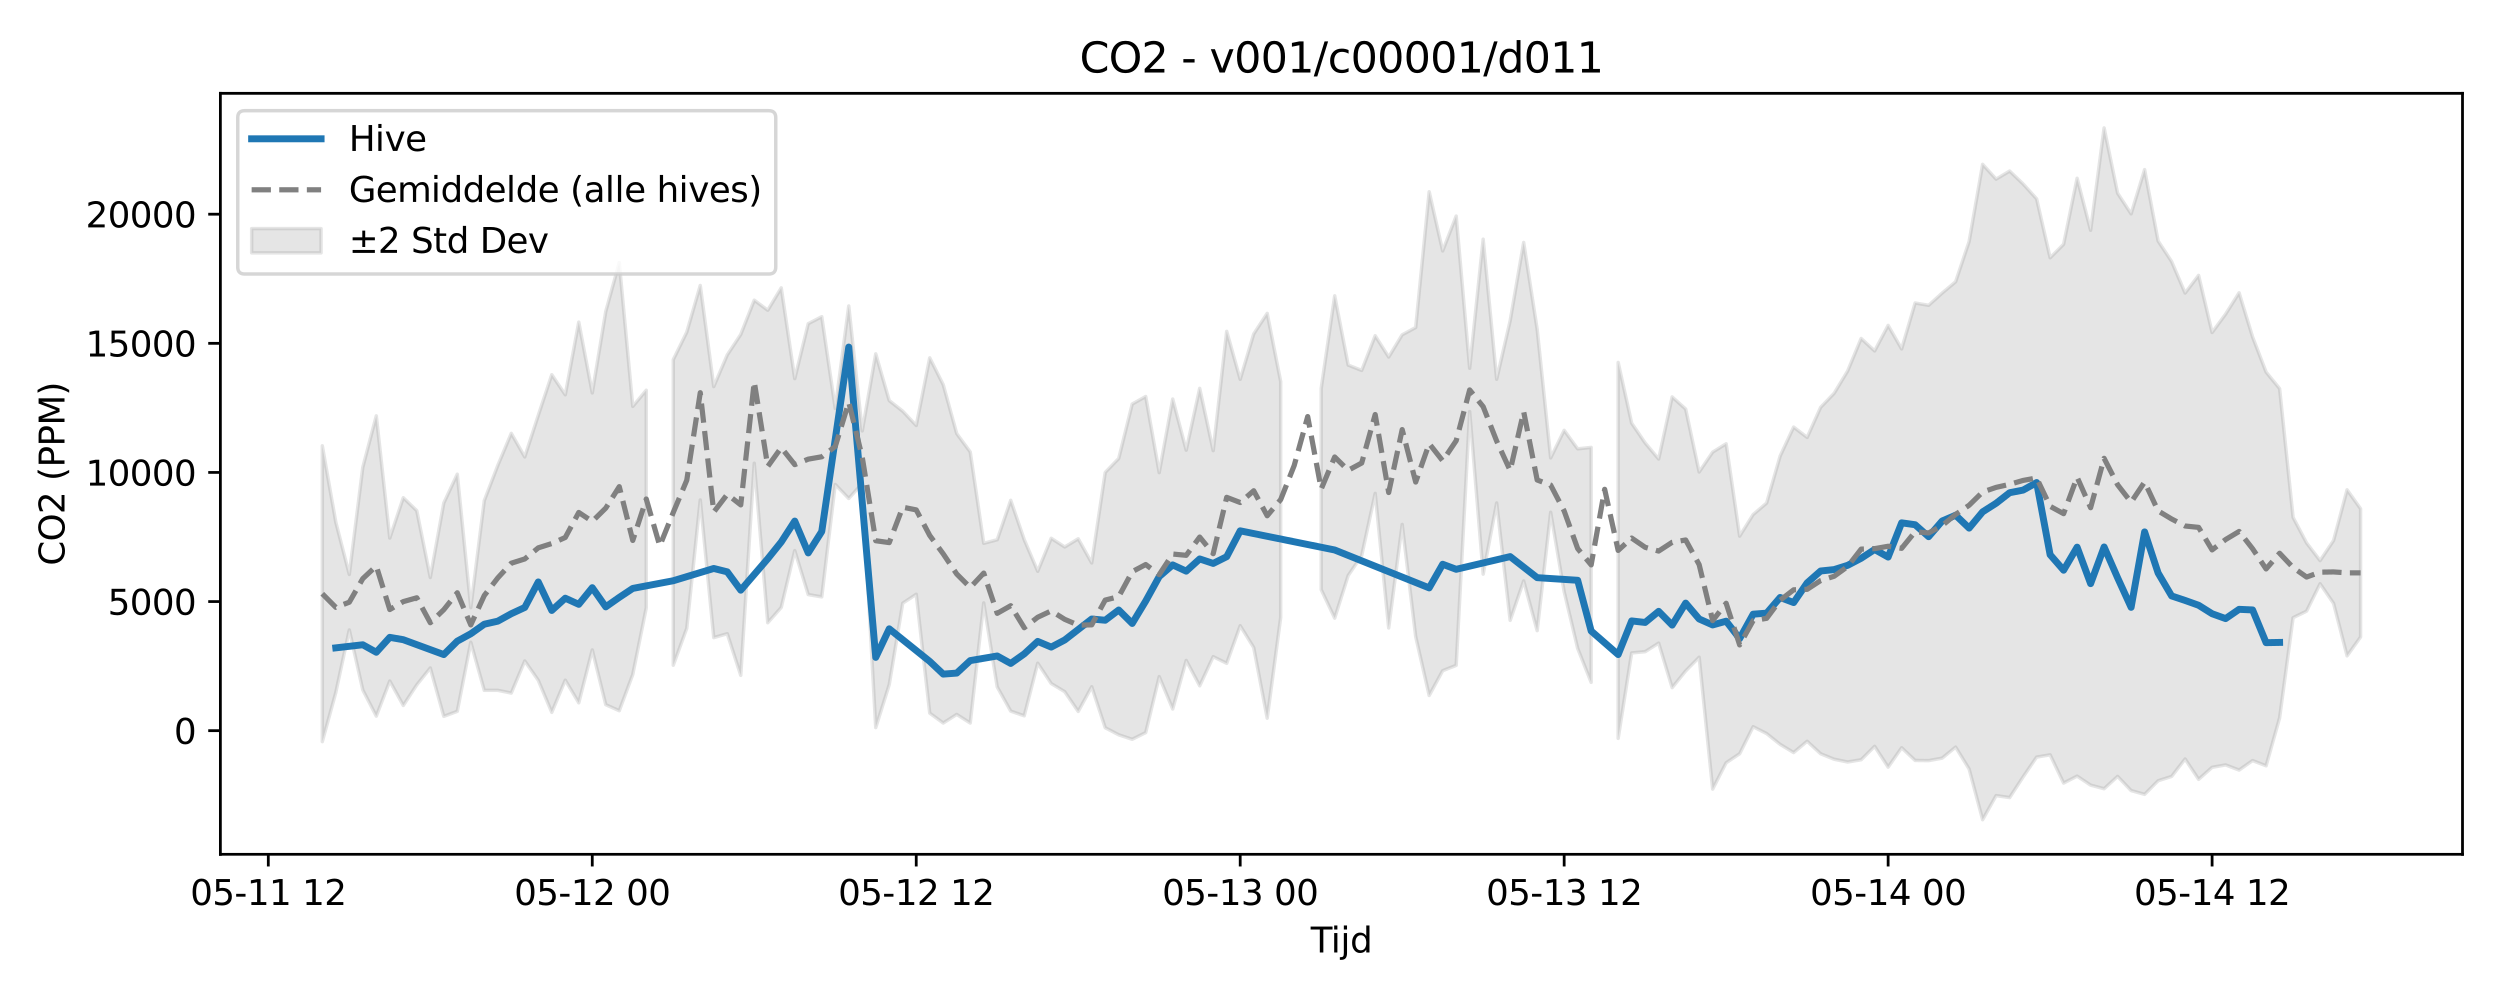 <?xml version="1.0" encoding="utf-8" standalone="no"?>
<!DOCTYPE svg PUBLIC "-//W3C//DTD SVG 1.1//EN"
  "http://www.w3.org/Graphics/SVG/1.1/DTD/svg11.dtd">
<svg xmlns:xlink="http://www.w3.org/1999/xlink" width="720pt" height="288pt" viewBox="0 0 720 288" xmlns="http://www.w3.org/2000/svg" version="1.1">
 <defs>
  <style type="text/css">*{stroke-linejoin: round; stroke-linecap: butt}</style>
 </defs>
 <g id="figure_1">
  <g id="patch_1">
   <path d="M 0 288 
L 720 288 
L 720 0 
L 0 0 
z
" style="fill: #ffffff"/>
  </g>
  <g id="axes_1">
   <g id="patch_2">
    <path d="M 63.47 246.04 
L 709.2 246.04 
L 709.2 26.88 
L 63.47 26.88 
z
" style="fill: #ffffff"/>
   </g>
   <g id="FillBetweenPolyCollection_1">
    <path d="M 92.821 128.383 
L 92.821 213.602 
L 96.709 199.447 
L 100.597 181.425 
L 104.484 198.705 
L 108.372 206.249 
L 112.259 196.136 
L 116.147 203.177 
L 120.035 197.239 
L 123.922 192.369 
L 127.81 206.307 
L 131.697 204.865 
L 135.585 184.966 
L 139.473 198.825 
L 143.36 198.812 
L 147.248 199.604 
L 151.135 190.355 
L 155.023 195.928 
L 158.911 205.163 
L 162.798 195.886 
L 166.686 202.408 
L 170.573 187.176 
L 174.461 202.953 
L 178.349 204.689 
L 182.236 194.249 
L 186.124 175.053 
L 186.124 112.385 
L 186.124 112.385 
L 182.236 117.046 
L 178.349 75.631 
L 174.461 89.705 
L 170.573 113.163 
L 166.686 92.765 
L 162.798 113.697 
L 158.911 107.913 
L 155.023 119.629 
L 151.135 131.598 
L 147.248 124.802 
L 143.36 134.067 
L 139.473 144.178 
L 135.585 174.982 
L 131.697 136.567 
L 127.81 144.871 
L 123.922 166.318 
L 120.035 147.085 
L 116.147 143.345 
L 112.259 154.961 
L 108.372 119.763 
L 104.484 134.586 
L 100.597 165.44 
L 96.709 150.379 
L 92.821 128.383 
z
" clip-path="url(#p4b762b7784)" style="fill: #808080; fill-opacity: 0.2; stroke: #808080; stroke-opacity: 0.2"/>
    <path d="M 193.899 103.587 
L 193.899 191.597 
L 197.787 180.949 
L 201.674 143.983 
L 205.562 183.636 
L 209.449 182.509 
L 213.337 194.504 
L 217.224 133.408 
L 221.112 179.35 
L 225 174.935 
L 228.887 158.577 
L 232.775 171.244 
L 236.662 171.903 
L 240.55 139.53 
L 244.438 143.565 
L 248.325 139.207 
L 252.213 209.553 
L 256.1 197.178 
L 259.988 173.716 
L 263.876 171.153 
L 267.763 205.38 
L 271.651 208.232 
L 275.538 205.759 
L 279.426 208.24 
L 283.314 173.635 
L 287.201 197.842 
L 291.089 204.802 
L 294.976 206.156 
L 298.864 190.996 
L 302.752 196.858 
L 306.639 199.207 
L 310.527 204.896 
L 314.414 197.784 
L 318.302 209.589 
L 322.19 211.627 
L 326.077 212.917 
L 329.965 210.981 
L 333.852 194.869 
L 337.74 204.198 
L 341.628 190.209 
L 345.515 197.51 
L 349.403 189.126 
L 353.29 191.036 
L 357.178 180.204 
L 361.066 186.49 
L 364.953 206.837 
L 368.841 177.82 
L 368.841 109.927 
L 368.841 109.927 
L 364.953 90.245 
L 361.066 96.182 
L 357.178 109.248 
L 353.29 95.427 
L 349.403 129.789 
L 345.515 111.838 
L 341.628 129.656 
L 337.74 114.921 
L 333.852 136.124 
L 329.965 114.187 
L 326.077 116.368 
L 322.19 132.048 
L 318.302 136.055 
L 314.414 162.131 
L 310.527 155.163 
L 306.639 157.53 
L 302.752 155.027 
L 298.864 164.528 
L 294.976 155.414 
L 291.089 144.082 
L 287.201 155.44 
L 283.314 156.465 
L 279.426 130.161 
L 275.538 124.88 
L 271.651 110.797 
L 267.763 103.056 
L 263.876 122.542 
L 259.988 118.422 
L 256.1 115.365 
L 252.213 101.904 
L 248.325 124.103 
L 244.438 88.108 
L 240.55 117.656 
L 236.662 91.202 
L 232.775 93.223 
L 228.887 109.048 
L 225 82.902 
L 221.112 89.348 
L 217.224 86.447 
L 213.337 96.32 
L 209.449 102.223 
L 205.562 111.333 
L 201.674 82.209 
L 197.787 95.669 
L 193.899 103.587 
z
" clip-path="url(#p4b762b7784)" style="fill: #808080; fill-opacity: 0.2; stroke: #808080; stroke-opacity: 0.2"/>
    <path d="M 380.504 111.864 
L 380.504 169.806 
L 384.391 178.027 
L 388.279 165.744 
L 392.166 160.019 
L 396.054 142.09 
L 399.942 180.859 
L 403.829 151.033 
L 407.717 183.332 
L 411.604 200.302 
L 415.492 193.161 
L 419.38 191.623 
L 423.267 118.525 
L 427.155 165.359 
L 431.042 144.841 
L 434.93 178.668 
L 438.818 167.303 
L 442.705 181.635 
L 446.593 147.537 
L 450.48 170.407 
L 454.368 186.733 
L 458.256 196.527 
L 458.256 128.851 
L 458.256 128.851 
L 454.368 129.265 
L 450.48 123.931 
L 446.593 131.878 
L 442.705 94.839 
L 438.818 69.819 
L 434.93 92.356 
L 431.042 109.223 
L 427.155 68.884 
L 423.267 106.072 
L 419.38 62.228 
L 415.492 72.271 
L 411.604 55.215 
L 407.717 94.325 
L 403.829 96.415 
L 399.942 102.827 
L 396.054 96.689 
L 392.166 106.677 
L 388.279 105.142 
L 384.391 85.199 
L 380.504 111.864 
z
" clip-path="url(#p4b762b7784)" style="fill: #808080; fill-opacity: 0.2; stroke: #808080; stroke-opacity: 0.2"/>
    <path d="M 466.031 104.383 
L 466.031 212.656 
L 469.918 188.049 
L 473.806 187.685 
L 477.694 185.217 
L 481.581 198.044 
L 485.469 193.235 
L 489.356 189.282 
L 493.244 227.266 
L 497.132 219.684 
L 501.019 217.076 
L 504.907 209.292 
L 508.794 211.278 
L 512.682 214.384 
L 516.57 216.736 
L 520.457 213.487 
L 524.345 217.083 
L 528.232 218.66 
L 532.12 219.46 
L 536.008 218.814 
L 539.895 214.939 
L 543.783 220.939 
L 547.67 215.352 
L 551.558 219.013 
L 555.446 219.059 
L 559.333 218.35 
L 563.221 215.161 
L 567.108 221.475 
L 570.996 236.078 
L 574.883 229.133 
L 578.771 229.706 
L 582.659 223.742 
L 586.546 218.043 
L 590.434 217.397 
L 594.321 225.526 
L 598.209 223.517 
L 602.097 226.12 
L 605.984 227.158 
L 609.872 223.594 
L 613.759 227.686 
L 617.647 228.775 
L 621.535 224.861 
L 625.422 223.617 
L 629.31 218.585 
L 633.197 224.457 
L 637.085 220.991 
L 640.973 220.303 
L 644.86 221.78 
L 648.748 219.043 
L 652.635 220.556 
L 656.523 206.758 
L 660.411 177.894 
L 664.298 176.004 
L 668.186 168.117 
L 672.073 173.789 
L 675.961 188.888 
L 679.849 183.452 
L 679.849 146.526 
L 679.849 146.526 
L 675.961 141.065 
L 672.073 155.645 
L 668.186 161.455 
L 664.298 156.369 
L 660.411 149.014 
L 656.523 111.913 
L 652.635 107.157 
L 648.748 97.047 
L 644.86 84.327 
L 640.973 90.467 
L 637.085 95.756 
L 633.197 79.31 
L 629.31 84.386 
L 625.422 75.311 
L 621.535 69.4 
L 617.647 48.849 
L 613.759 61.588 
L 609.872 55.64 
L 605.984 36.842 
L 602.097 66.322 
L 598.209 51.34 
L 594.321 70.344 
L 590.434 74.234 
L 586.546 57.268 
L 582.659 52.98 
L 578.771 49.263 
L 574.883 51.594 
L 570.996 47.324 
L 567.108 69.548 
L 563.221 81.141 
L 559.333 84.409 
L 555.446 87.928 
L 551.558 87.264 
L 547.67 100.49 
L 543.783 93.708 
L 539.895 101.071 
L 536.008 97.478 
L 532.12 106.847 
L 528.232 113.264 
L 524.345 117.311 
L 520.457 125.979 
L 516.57 122.998 
L 512.682 131.345 
L 508.794 144.875 
L 504.907 148.188 
L 501.019 154.405 
L 497.132 127.802 
L 493.244 130.206 
L 489.356 135.933 
L 485.469 117.795 
L 481.581 114.318 
L 477.694 132.203 
L 473.806 127.566 
L 469.918 121.874 
L 466.031 104.383 
z
" clip-path="url(#p4b762b7784)" style="fill: #808080; fill-opacity: 0.2; stroke: #808080; stroke-opacity: 0.2"/>
   </g>
   <g id="matplotlib.axis_1">
    <g id="xtick_1">
     <g id="line2d_1">
      <defs>
       <path id="mcb452b1fba" d="M 0 0 
L 0 3.5 
" style="stroke: #000000; stroke-width: 0.8"/>
      </defs>
      <g>
       <use xlink:href="#mcb452b1fba" x="77.271" y="246.04" style="stroke: #000000; stroke-width: 0.8"/>
      </g>
     </g>
     <g id="text_1">
      <!-- 05-11 12 -->
      <g transform="translate(54.791 260.638) scale(0.1 -0.1)">
       <defs>
        <path id="DejaVuSans-30" d="M 2034 4250 
Q 1547 4250 1301 3770 
Q 1056 3291 1056 2328 
Q 1056 1369 1301 889 
Q 1547 409 2034 409 
Q 2525 409 2770 889 
Q 3016 1369 3016 2328 
Q 3016 3291 2770 3770 
Q 2525 4250 2034 4250 
z
M 2034 4750 
Q 2819 4750 3233 4129 
Q 3647 3509 3647 2328 
Q 3647 1150 3233 529 
Q 2819 -91 2034 -91 
Q 1250 -91 836 529 
Q 422 1150 422 2328 
Q 422 3509 836 4129 
Q 1250 4750 2034 4750 
z
" transform="scale(0.016)"/>
        <path id="DejaVuSans-35" d="M 691 4666 
L 3169 4666 
L 3169 4134 
L 1269 4134 
L 1269 2991 
Q 1406 3038 1543 3061 
Q 1681 3084 1819 3084 
Q 2600 3084 3056 2656 
Q 3513 2228 3513 1497 
Q 3513 744 3044 326 
Q 2575 -91 1722 -91 
Q 1428 -91 1123 -41 
Q 819 9 494 109 
L 494 744 
Q 775 591 1075 516 
Q 1375 441 1709 441 
Q 2250 441 2565 725 
Q 2881 1009 2881 1497 
Q 2881 1984 2565 2268 
Q 2250 2553 1709 2553 
Q 1456 2553 1204 2497 
Q 953 2441 691 2322 
L 691 4666 
z
" transform="scale(0.016)"/>
        <path id="DejaVuSans-2d" d="M 313 2009 
L 1997 2009 
L 1997 1497 
L 313 1497 
L 313 2009 
z
" transform="scale(0.016)"/>
        <path id="DejaVuSans-31" d="M 794 531 
L 1825 531 
L 1825 4091 
L 703 3866 
L 703 4441 
L 1819 4666 
L 2450 4666 
L 2450 531 
L 3481 531 
L 3481 0 
L 794 0 
L 794 531 
z
" transform="scale(0.016)"/>
        <path id="DejaVuSans-20" transform="scale(0.016)"/>
        <path id="DejaVuSans-32" d="M 1228 531 
L 3431 531 
L 3431 0 
L 469 0 
L 469 531 
Q 828 903 1448 1529 
Q 2069 2156 2228 2338 
Q 2531 2678 2651 2914 
Q 2772 3150 2772 3378 
Q 2772 3750 2511 3984 
Q 2250 4219 1831 4219 
Q 1534 4219 1204 4116 
Q 875 4013 500 3803 
L 500 4441 
Q 881 4594 1212 4672 
Q 1544 4750 1819 4750 
Q 2544 4750 2975 4387 
Q 3406 4025 3406 3419 
Q 3406 3131 3298 2873 
Q 3191 2616 2906 2266 
Q 2828 2175 2409 1742 
Q 1991 1309 1228 531 
z
" transform="scale(0.016)"/>
       </defs>
       <use xlink:href="#DejaVuSans-30"/>
       <use xlink:href="#DejaVuSans-35" transform="translate(63.623 0)"/>
       <use xlink:href="#DejaVuSans-2d" transform="translate(127.246 0)"/>
       <use xlink:href="#DejaVuSans-31" transform="translate(163.33 0)"/>
       <use xlink:href="#DejaVuSans-31" transform="translate(226.953 0)"/>
       <use xlink:href="#DejaVuSans-20" transform="translate(290.576 0)"/>
       <use xlink:href="#DejaVuSans-31" transform="translate(322.363 0)"/>
       <use xlink:href="#DejaVuSans-32" transform="translate(385.986 0)"/>
      </g>
     </g>
    </g>
    <g id="xtick_2">
     <g id="line2d_2">
      <g>
       <use xlink:href="#mcb452b1fba" x="170.573" y="246.04" style="stroke: #000000; stroke-width: 0.8"/>
      </g>
     </g>
     <g id="text_2">
      <!-- 05-12 00 -->
      <g transform="translate(148.093 260.638) scale(0.1 -0.1)">
       <use xlink:href="#DejaVuSans-30"/>
       <use xlink:href="#DejaVuSans-35" transform="translate(63.623 0)"/>
       <use xlink:href="#DejaVuSans-2d" transform="translate(127.246 0)"/>
       <use xlink:href="#DejaVuSans-31" transform="translate(163.33 0)"/>
       <use xlink:href="#DejaVuSans-32" transform="translate(226.953 0)"/>
       <use xlink:href="#DejaVuSans-20" transform="translate(290.576 0)"/>
       <use xlink:href="#DejaVuSans-30" transform="translate(322.363 0)"/>
       <use xlink:href="#DejaVuSans-30" transform="translate(385.986 0)"/>
      </g>
     </g>
    </g>
    <g id="xtick_3">
     <g id="line2d_3">
      <g>
       <use xlink:href="#mcb452b1fba" x="263.876" y="246.04" style="stroke: #000000; stroke-width: 0.8"/>
      </g>
     </g>
     <g id="text_3">
      <!-- 05-12 12 -->
      <g transform="translate(241.395 260.638) scale(0.1 -0.1)">
       <use xlink:href="#DejaVuSans-30"/>
       <use xlink:href="#DejaVuSans-35" transform="translate(63.623 0)"/>
       <use xlink:href="#DejaVuSans-2d" transform="translate(127.246 0)"/>
       <use xlink:href="#DejaVuSans-31" transform="translate(163.33 0)"/>
       <use xlink:href="#DejaVuSans-32" transform="translate(226.953 0)"/>
       <use xlink:href="#DejaVuSans-20" transform="translate(290.576 0)"/>
       <use xlink:href="#DejaVuSans-31" transform="translate(322.363 0)"/>
       <use xlink:href="#DejaVuSans-32" transform="translate(385.986 0)"/>
      </g>
     </g>
    </g>
    <g id="xtick_4">
     <g id="line2d_4">
      <g>
       <use xlink:href="#mcb452b1fba" x="357.178" y="246.04" style="stroke: #000000; stroke-width: 0.8"/>
      </g>
     </g>
     <g id="text_4">
      <!-- 05-13 00 -->
      <g transform="translate(334.698 260.638) scale(0.1 -0.1)">
       <defs>
        <path id="DejaVuSans-33" d="M 2597 2516 
Q 3050 2419 3304 2112 
Q 3559 1806 3559 1356 
Q 3559 666 3084 287 
Q 2609 -91 1734 -91 
Q 1441 -91 1130 -33 
Q 819 25 488 141 
L 488 750 
Q 750 597 1062 519 
Q 1375 441 1716 441 
Q 2309 441 2620 675 
Q 2931 909 2931 1356 
Q 2931 1769 2642 2001 
Q 2353 2234 1838 2234 
L 1294 2234 
L 1294 2753 
L 1863 2753 
Q 2328 2753 2575 2939 
Q 2822 3125 2822 3475 
Q 2822 3834 2567 4026 
Q 2313 4219 1838 4219 
Q 1578 4219 1281 4162 
Q 984 4106 628 3988 
L 628 4550 
Q 988 4650 1302 4700 
Q 1616 4750 1894 4750 
Q 2613 4750 3031 4423 
Q 3450 4097 3450 3541 
Q 3450 3153 3228 2886 
Q 3006 2619 2597 2516 
z
" transform="scale(0.016)"/>
       </defs>
       <use xlink:href="#DejaVuSans-30"/>
       <use xlink:href="#DejaVuSans-35" transform="translate(63.623 0)"/>
       <use xlink:href="#DejaVuSans-2d" transform="translate(127.246 0)"/>
       <use xlink:href="#DejaVuSans-31" transform="translate(163.33 0)"/>
       <use xlink:href="#DejaVuSans-33" transform="translate(226.953 0)"/>
       <use xlink:href="#DejaVuSans-20" transform="translate(290.576 0)"/>
       <use xlink:href="#DejaVuSans-30" transform="translate(322.363 0)"/>
       <use xlink:href="#DejaVuSans-30" transform="translate(385.986 0)"/>
      </g>
     </g>
    </g>
    <g id="xtick_5">
     <g id="line2d_5">
      <g>
       <use xlink:href="#mcb452b1fba" x="450.48" y="246.04" style="stroke: #000000; stroke-width: 0.8"/>
      </g>
     </g>
     <g id="text_5">
      <!-- 05-13 12 -->
      <g transform="translate(428 260.638) scale(0.1 -0.1)">
       <use xlink:href="#DejaVuSans-30"/>
       <use xlink:href="#DejaVuSans-35" transform="translate(63.623 0)"/>
       <use xlink:href="#DejaVuSans-2d" transform="translate(127.246 0)"/>
       <use xlink:href="#DejaVuSans-31" transform="translate(163.33 0)"/>
       <use xlink:href="#DejaVuSans-33" transform="translate(226.953 0)"/>
       <use xlink:href="#DejaVuSans-20" transform="translate(290.576 0)"/>
       <use xlink:href="#DejaVuSans-31" transform="translate(322.363 0)"/>
       <use xlink:href="#DejaVuSans-32" transform="translate(385.986 0)"/>
      </g>
     </g>
    </g>
    <g id="xtick_6">
     <g id="line2d_6">
      <g>
       <use xlink:href="#mcb452b1fba" x="543.783" y="246.04" style="stroke: #000000; stroke-width: 0.8"/>
      </g>
     </g>
     <g id="text_6">
      <!-- 05-14 00 -->
      <g transform="translate(521.302 260.638) scale(0.1 -0.1)">
       <defs>
        <path id="DejaVuSans-34" d="M 2419 4116 
L 825 1625 
L 2419 1625 
L 2419 4116 
z
M 2253 4666 
L 3047 4666 
L 3047 1625 
L 3713 1625 
L 3713 1100 
L 3047 1100 
L 3047 0 
L 2419 0 
L 2419 1100 
L 313 1100 
L 313 1709 
L 2253 4666 
z
" transform="scale(0.016)"/>
       </defs>
       <use xlink:href="#DejaVuSans-30"/>
       <use xlink:href="#DejaVuSans-35" transform="translate(63.623 0)"/>
       <use xlink:href="#DejaVuSans-2d" transform="translate(127.246 0)"/>
       <use xlink:href="#DejaVuSans-31" transform="translate(163.33 0)"/>
       <use xlink:href="#DejaVuSans-34" transform="translate(226.953 0)"/>
       <use xlink:href="#DejaVuSans-20" transform="translate(290.576 0)"/>
       <use xlink:href="#DejaVuSans-30" transform="translate(322.363 0)"/>
       <use xlink:href="#DejaVuSans-30" transform="translate(385.986 0)"/>
      </g>
     </g>
    </g>
    <g id="xtick_7">
     <g id="line2d_7">
      <g>
       <use xlink:href="#mcb452b1fba" x="637.085" y="246.04" style="stroke: #000000; stroke-width: 0.8"/>
      </g>
     </g>
     <g id="text_7">
      <!-- 05-14 12 -->
      <g transform="translate(614.605 260.638) scale(0.1 -0.1)">
       <use xlink:href="#DejaVuSans-30"/>
       <use xlink:href="#DejaVuSans-35" transform="translate(63.623 0)"/>
       <use xlink:href="#DejaVuSans-2d" transform="translate(127.246 0)"/>
       <use xlink:href="#DejaVuSans-31" transform="translate(163.33 0)"/>
       <use xlink:href="#DejaVuSans-34" transform="translate(226.953 0)"/>
       <use xlink:href="#DejaVuSans-20" transform="translate(290.576 0)"/>
       <use xlink:href="#DejaVuSans-31" transform="translate(322.363 0)"/>
       <use xlink:href="#DejaVuSans-32" transform="translate(385.986 0)"/>
      </g>
     </g>
    </g>
    <g id="text_8">
     <!-- Tijd -->
     <g transform="translate(377.485 274.317) scale(0.1 -0.1)">
      <defs>
       <path id="DejaVuSans-54" d="M -19 4666 
L 3928 4666 
L 3928 4134 
L 2272 4134 
L 2272 0 
L 1638 0 
L 1638 4134 
L -19 4134 
L -19 4666 
z
" transform="scale(0.016)"/>
       <path id="DejaVuSans-69" d="M 603 3500 
L 1178 3500 
L 1178 0 
L 603 0 
L 603 3500 
z
M 603 4863 
L 1178 4863 
L 1178 4134 
L 603 4134 
L 603 4863 
z
" transform="scale(0.016)"/>
       <path id="DejaVuSans-6a" d="M 603 3500 
L 1178 3500 
L 1178 -63 
Q 1178 -731 923 -1031 
Q 669 -1331 103 -1331 
L -116 -1331 
L -116 -844 
L 38 -844 
Q 366 -844 484 -692 
Q 603 -541 603 -63 
L 603 3500 
z
M 603 4863 
L 1178 4863 
L 1178 4134 
L 603 4134 
L 603 4863 
z
" transform="scale(0.016)"/>
       <path id="DejaVuSans-64" d="M 2906 2969 
L 2906 4863 
L 3481 4863 
L 3481 0 
L 2906 0 
L 2906 525 
Q 2725 213 2448 61 
Q 2172 -91 1784 -91 
Q 1150 -91 751 415 
Q 353 922 353 1747 
Q 353 2572 751 3078 
Q 1150 3584 1784 3584 
Q 2172 3584 2448 3432 
Q 2725 3281 2906 2969 
z
M 947 1747 
Q 947 1113 1208 752 
Q 1469 391 1925 391 
Q 2381 391 2643 752 
Q 2906 1113 2906 1747 
Q 2906 2381 2643 2742 
Q 2381 3103 1925 3103 
Q 1469 3103 1208 2742 
Q 947 2381 947 1747 
z
" transform="scale(0.016)"/>
      </defs>
      <use xlink:href="#DejaVuSans-54"/>
      <use xlink:href="#DejaVuSans-69" transform="translate(57.959 0)"/>
      <use xlink:href="#DejaVuSans-6a" transform="translate(85.742 0)"/>
      <use xlink:href="#DejaVuSans-64" transform="translate(113.525 0)"/>
     </g>
    </g>
   </g>
   <g id="matplotlib.axis_2">
    <g id="ytick_1">
     <g id="line2d_8">
      <defs>
       <path id="m047905a022" d="M 0 0 
L -3.5 0 
" style="stroke: #000000; stroke-width: 0.8"/>
      </defs>
      <g>
       <use xlink:href="#m047905a022" x="63.47" y="210.438" style="stroke: #000000; stroke-width: 0.8"/>
      </g>
     </g>
     <g id="text_9">
      <!-- 0 -->
      <g transform="translate(50.108 214.237) scale(0.1 -0.1)">
       <use xlink:href="#DejaVuSans-30"/>
      </g>
     </g>
    </g>
    <g id="ytick_2">
     <g id="line2d_9">
      <g>
       <use xlink:href="#m047905a022" x="63.47" y="173.25" style="stroke: #000000; stroke-width: 0.8"/>
      </g>
     </g>
     <g id="text_10">
      <!-- 5000 -->
      <g transform="translate(31.02 177.049) scale(0.1 -0.1)">
       <use xlink:href="#DejaVuSans-35"/>
       <use xlink:href="#DejaVuSans-30" transform="translate(63.623 0)"/>
       <use xlink:href="#DejaVuSans-30" transform="translate(127.246 0)"/>
       <use xlink:href="#DejaVuSans-30" transform="translate(190.869 0)"/>
      </g>
     </g>
    </g>
    <g id="ytick_3">
     <g id="line2d_10">
      <g>
       <use xlink:href="#m047905a022" x="63.47" y="136.062" style="stroke: #000000; stroke-width: 0.8"/>
      </g>
     </g>
     <g id="text_11">
      <!-- 10000 -->
      <g transform="translate(24.657 139.861) scale(0.1 -0.1)">
       <use xlink:href="#DejaVuSans-31"/>
       <use xlink:href="#DejaVuSans-30" transform="translate(63.623 0)"/>
       <use xlink:href="#DejaVuSans-30" transform="translate(127.246 0)"/>
       <use xlink:href="#DejaVuSans-30" transform="translate(190.869 0)"/>
       <use xlink:href="#DejaVuSans-30" transform="translate(254.492 0)"/>
      </g>
     </g>
    </g>
    <g id="ytick_4">
     <g id="line2d_11">
      <g>
       <use xlink:href="#m047905a022" x="63.47" y="98.874" style="stroke: #000000; stroke-width: 0.8"/>
      </g>
     </g>
     <g id="text_12">
      <!-- 15000 -->
      <g transform="translate(24.657 102.673) scale(0.1 -0.1)">
       <use xlink:href="#DejaVuSans-31"/>
       <use xlink:href="#DejaVuSans-35" transform="translate(63.623 0)"/>
       <use xlink:href="#DejaVuSans-30" transform="translate(127.246 0)"/>
       <use xlink:href="#DejaVuSans-30" transform="translate(190.869 0)"/>
       <use xlink:href="#DejaVuSans-30" transform="translate(254.492 0)"/>
      </g>
     </g>
    </g>
    <g id="ytick_5">
     <g id="line2d_12">
      <g>
       <use xlink:href="#m047905a022" x="63.47" y="61.686" style="stroke: #000000; stroke-width: 0.8"/>
      </g>
     </g>
     <g id="text_13">
      <!-- 20000 -->
      <g transform="translate(24.657 65.485) scale(0.1 -0.1)">
       <use xlink:href="#DejaVuSans-32"/>
       <use xlink:href="#DejaVuSans-30" transform="translate(63.623 0)"/>
       <use xlink:href="#DejaVuSans-30" transform="translate(127.246 0)"/>
       <use xlink:href="#DejaVuSans-30" transform="translate(190.869 0)"/>
       <use xlink:href="#DejaVuSans-30" transform="translate(254.492 0)"/>
      </g>
     </g>
    </g>
    <g id="text_14">
     <!-- CO2 (PPM) -->
     <g transform="translate(18.578 162.903) rotate(-90) scale(0.1 -0.1)">
      <defs>
       <path id="DejaVuSans-43" d="M 4122 4306 
L 4122 3641 
Q 3803 3938 3442 4084 
Q 3081 4231 2675 4231 
Q 1875 4231 1450 3742 
Q 1025 3253 1025 2328 
Q 1025 1406 1450 917 
Q 1875 428 2675 428 
Q 3081 428 3442 575 
Q 3803 722 4122 1019 
L 4122 359 
Q 3791 134 3420 21 
Q 3050 -91 2638 -91 
Q 1578 -91 968 557 
Q 359 1206 359 2328 
Q 359 3453 968 4101 
Q 1578 4750 2638 4750 
Q 3056 4750 3426 4639 
Q 3797 4528 4122 4306 
z
" transform="scale(0.016)"/>
       <path id="DejaVuSans-4f" d="M 2522 4238 
Q 1834 4238 1429 3725 
Q 1025 3213 1025 2328 
Q 1025 1447 1429 934 
Q 1834 422 2522 422 
Q 3209 422 3611 934 
Q 4013 1447 4013 2328 
Q 4013 3213 3611 3725 
Q 3209 4238 2522 4238 
z
M 2522 4750 
Q 3503 4750 4090 4092 
Q 4678 3434 4678 2328 
Q 4678 1225 4090 567 
Q 3503 -91 2522 -91 
Q 1538 -91 948 565 
Q 359 1222 359 2328 
Q 359 3434 948 4092 
Q 1538 4750 2522 4750 
z
" transform="scale(0.016)"/>
       <path id="DejaVuSans-28" d="M 1984 4856 
Q 1566 4138 1362 3434 
Q 1159 2731 1159 2009 
Q 1159 1288 1364 580 
Q 1569 -128 1984 -844 
L 1484 -844 
Q 1016 -109 783 600 
Q 550 1309 550 2009 
Q 550 2706 781 3412 
Q 1013 4119 1484 4856 
L 1984 4856 
z
" transform="scale(0.016)"/>
       <path id="DejaVuSans-50" d="M 1259 4147 
L 1259 2394 
L 2053 2394 
Q 2494 2394 2734 2622 
Q 2975 2850 2975 3272 
Q 2975 3691 2734 3919 
Q 2494 4147 2053 4147 
L 1259 4147 
z
M 628 4666 
L 2053 4666 
Q 2838 4666 3239 4311 
Q 3641 3956 3641 3272 
Q 3641 2581 3239 2228 
Q 2838 1875 2053 1875 
L 1259 1875 
L 1259 0 
L 628 0 
L 628 4666 
z
" transform="scale(0.016)"/>
       <path id="DejaVuSans-4d" d="M 628 4666 
L 1569 4666 
L 2759 1491 
L 3956 4666 
L 4897 4666 
L 4897 0 
L 4281 0 
L 4281 4097 
L 3078 897 
L 2444 897 
L 1241 4097 
L 1241 0 
L 628 0 
L 628 4666 
z
" transform="scale(0.016)"/>
       <path id="DejaVuSans-29" d="M 513 4856 
L 1013 4856 
Q 1481 4119 1714 3412 
Q 1947 2706 1947 2009 
Q 1947 1309 1714 600 
Q 1481 -109 1013 -844 
L 513 -844 
Q 928 -128 1133 580 
Q 1338 1288 1338 2009 
Q 1338 2731 1133 3434 
Q 928 4138 513 4856 
z
" transform="scale(0.016)"/>
      </defs>
      <use xlink:href="#DejaVuSans-43"/>
      <use xlink:href="#DejaVuSans-4f" transform="translate(69.824 0)"/>
      <use xlink:href="#DejaVuSans-32" transform="translate(148.535 0)"/>
      <use xlink:href="#DejaVuSans-20" transform="translate(212.158 0)"/>
      <use xlink:href="#DejaVuSans-28" transform="translate(243.945 0)"/>
      <use xlink:href="#DejaVuSans-50" transform="translate(282.959 0)"/>
      <use xlink:href="#DejaVuSans-50" transform="translate(343.262 0)"/>
      <use xlink:href="#DejaVuSans-4d" transform="translate(403.564 0)"/>
      <use xlink:href="#DejaVuSans-29" transform="translate(489.844 0)"/>
     </g>
    </g>
   </g>
   <g id="line2d_13">
    <path d="M 96.709 186.583 
L 104.484 185.693 
L 108.372 187.85 
L 112.259 183.558 
L 116.147 184.235 
L 127.81 188.519 
L 131.697 184.652 
L 135.585 182.524 
L 139.473 179.77 
L 143.36 178.897 
L 147.248 176.75 
L 151.135 174.948 
L 155.023 167.605 
L 158.911 175.808 
L 162.798 172.283 
L 166.686 174.048 
L 170.573 169.256 
L 174.461 174.779 
L 178.349 172.047 
L 182.236 169.464 
L 193.899 167.255 
L 205.562 163.718 
L 209.449 164.689 
L 213.337 169.97 
L 221.112 160.926 
L 225 156.091 
L 228.887 150.074 
L 232.775 159.237 
L 236.662 153.079 
L 244.438 99.96 
L 252.213 189.319 
L 256.1 181.104 
L 267.763 190.48 
L 271.651 194.142 
L 275.538 193.852 
L 279.426 190.252 
L 287.201 188.921 
L 291.089 191.07 
L 294.976 188.322 
L 298.864 184.726 
L 302.752 186.362 
L 306.639 184.314 
L 314.414 178.277 
L 318.302 178.627 
L 322.19 175.682 
L 326.077 179.552 
L 329.965 173.101 
L 333.852 166.055 
L 337.74 162.696 
L 341.628 164.493 
L 345.515 160.975 
L 349.403 162.269 
L 353.29 160.323 
L 357.178 152.878 
L 384.391 158.397 
L 411.604 169.315 
L 415.492 162.506 
L 419.38 163.96 
L 434.93 160.301 
L 442.705 166.366 
L 454.368 167.121 
L 458.256 181.729 
L 466.031 188.512 
L 469.918 178.825 
L 473.806 179.267 
L 477.694 176.069 
L 481.581 180.029 
L 485.469 173.696 
L 489.356 178.266 
L 493.244 179.983 
L 497.132 178.902 
L 501.019 183.915 
L 504.907 176.882 
L 508.794 176.589 
L 512.682 172.072 
L 516.57 173.537 
L 520.457 167.867 
L 524.345 164.446 
L 528.232 164.042 
L 532.12 162.815 
L 536.008 160.782 
L 539.895 158.248 
L 543.783 160.435 
L 547.67 150.577 
L 551.558 151.12 
L 555.446 154.566 
L 559.333 150.049 
L 563.221 148.383 
L 567.108 152.095 
L 570.996 147.416 
L 574.883 144.937 
L 578.771 141.903 
L 582.659 141.147 
L 586.546 138.972 
L 590.434 159.765 
L 594.321 164.22 
L 598.209 157.586 
L 602.097 168.086 
L 605.984 157.529 
L 609.872 166.41 
L 613.759 174.912 
L 617.647 153.191 
L 621.535 165.016 
L 625.422 171.628 
L 629.31 172.927 
L 633.197 174.313 
L 637.085 176.755 
L 640.973 178.155 
L 644.86 175.486 
L 648.748 175.662 
L 652.635 185.088 
L 656.523 185.016 
" clip-path="url(#p4b762b7784)" style="fill: none; stroke: #1f77b4; stroke-width: 2; stroke-linecap: square"/>
   </g>
   <g id="line2d_14">
    <path d="M 92.821 170.992 
L 96.709 174.913 
L 100.597 173.433 
L 104.484 166.645 
L 108.372 163.006 
L 112.259 175.549 
L 116.147 173.261 
L 120.035 172.162 
L 123.922 179.344 
L 127.81 175.589 
L 131.697 170.716 
L 135.585 179.974 
L 139.473 171.501 
L 143.36 166.44 
L 147.248 162.203 
L 151.135 160.976 
L 155.023 157.779 
L 158.911 156.538 
L 162.798 154.791 
L 166.686 147.587 
L 170.573 150.17 
L 174.461 146.329 
L 178.349 140.16 
L 182.236 155.647 
L 186.124 143.719 
L 190.011 157.222 
L 193.899 147.592 
L 197.787 138.309 
L 201.674 113.096 
L 205.562 147.484 
L 209.449 142.366 
L 213.337 145.412 
L 217.224 109.927 
L 221.112 134.349 
L 225 128.919 
L 228.887 133.813 
L 232.775 132.233 
L 236.662 131.553 
L 240.55 128.593 
L 244.438 115.836 
L 248.325 131.655 
L 252.213 155.729 
L 256.1 156.272 
L 259.988 146.069 
L 263.876 146.847 
L 267.763 154.218 
L 271.651 159.515 
L 275.538 165.319 
L 279.426 169.2 
L 283.314 165.05 
L 287.201 176.641 
L 291.089 174.442 
L 294.976 180.785 
L 298.864 177.762 
L 302.752 175.942 
L 306.639 178.369 
L 310.527 180.029 
L 314.414 179.958 
L 318.302 172.822 
L 322.19 171.837 
L 326.077 164.643 
L 329.965 162.584 
L 333.852 165.497 
L 337.74 159.56 
L 341.628 159.933 
L 345.515 154.674 
L 349.403 159.458 
L 353.29 143.232 
L 357.178 144.726 
L 361.066 141.336 
L 364.953 148.541 
L 368.841 143.874 
L 372.728 134.068 
L 376.616 119.977 
L 380.504 140.835 
L 384.391 131.613 
L 388.279 135.443 
L 392.166 133.348 
L 396.054 119.39 
L 399.942 141.843 
L 403.829 123.724 
L 407.717 138.829 
L 411.604 127.759 
L 415.492 132.716 
L 419.38 126.926 
L 423.267 112.299 
L 427.155 117.122 
L 431.042 127.032 
L 434.93 135.512 
L 438.818 118.561 
L 442.705 138.237 
L 446.593 139.707 
L 450.48 147.169 
L 454.368 157.999 
L 458.256 162.689 
L 462.143 140.921 
L 466.031 158.52 
L 469.918 154.961 
L 473.806 157.626 
L 477.694 158.71 
L 481.581 156.181 
L 485.469 155.515 
L 489.356 162.607 
L 493.244 178.736 
L 497.132 173.743 
L 501.019 185.74 
L 504.907 178.74 
L 508.794 178.077 
L 512.682 172.865 
L 516.57 169.867 
L 520.457 169.733 
L 524.345 167.197 
L 528.232 165.962 
L 532.12 163.154 
L 536.008 158.146 
L 539.895 158.005 
L 543.783 157.324 
L 547.67 157.921 
L 551.558 153.138 
L 555.446 153.493 
L 559.333 151.379 
L 563.221 148.151 
L 567.108 145.512 
L 570.996 141.701 
L 574.883 140.364 
L 578.771 139.485 
L 582.659 138.361 
L 586.546 137.655 
L 590.434 145.815 
L 594.321 147.935 
L 598.209 137.429 
L 602.097 146.221 
L 605.984 132 
L 609.872 139.617 
L 613.759 144.637 
L 617.647 138.812 
L 621.535 147.131 
L 625.422 149.464 
L 629.31 151.486 
L 633.197 151.884 
L 637.085 158.373 
L 640.973 155.385 
L 644.86 153.054 
L 648.748 158.045 
L 652.635 163.856 
L 656.523 159.336 
L 660.411 163.454 
L 664.298 166.186 
L 668.186 164.786 
L 672.073 164.717 
L 675.961 164.977 
L 679.849 164.989 
L 679.849 164.989 
" clip-path="url(#p4b762b7784)" style="fill: none; stroke-dasharray: 5.55,2.4; stroke-dashoffset: 0; stroke: #808080; stroke-width: 1.5"/>
   </g>
   <g id="patch_3">
    <path d="M 63.47 246.04 
L 63.47 26.88 
" style="fill: none; stroke: #000000; stroke-width: 0.8; stroke-linejoin: miter; stroke-linecap: square"/>
   </g>
   <g id="patch_4">
    <path d="M 709.2 246.04 
L 709.2 26.88 
" style="fill: none; stroke: #000000; stroke-width: 0.8; stroke-linejoin: miter; stroke-linecap: square"/>
   </g>
   <g id="patch_5">
    <path d="M 63.47 246.04 
L 709.2 246.04 
" style="fill: none; stroke: #000000; stroke-width: 0.8; stroke-linejoin: miter; stroke-linecap: square"/>
   </g>
   <g id="patch_6">
    <path d="M 63.47 26.88 
L 709.2 26.88 
" style="fill: none; stroke: #000000; stroke-width: 0.8; stroke-linejoin: miter; stroke-linecap: square"/>
   </g>
   <g id="text_15">
    <!-- CO2 - v001/c00001/d011 -->
    <g transform="translate(310.932 20.88) scale(0.12 -0.12)">
     <defs>
      <path id="DejaVuSans-76" d="M 191 3500 
L 800 3500 
L 1894 563 
L 2988 3500 
L 3597 3500 
L 2284 0 
L 1503 0 
L 191 3500 
z
" transform="scale(0.016)"/>
      <path id="DejaVuSans-2f" d="M 1625 4666 
L 2156 4666 
L 531 -594 
L 0 -594 
L 1625 4666 
z
" transform="scale(0.016)"/>
      <path id="DejaVuSans-63" d="M 3122 3366 
L 3122 2828 
Q 2878 2963 2633 3030 
Q 2388 3097 2138 3097 
Q 1578 3097 1268 2742 
Q 959 2388 959 1747 
Q 959 1106 1268 751 
Q 1578 397 2138 397 
Q 2388 397 2633 464 
Q 2878 531 3122 666 
L 3122 134 
Q 2881 22 2623 -34 
Q 2366 -91 2075 -91 
Q 1284 -91 818 406 
Q 353 903 353 1747 
Q 353 2603 823 3093 
Q 1294 3584 2113 3584 
Q 2378 3584 2631 3529 
Q 2884 3475 3122 3366 
z
" transform="scale(0.016)"/>
     </defs>
     <use xlink:href="#DejaVuSans-43"/>
     <use xlink:href="#DejaVuSans-4f" transform="translate(69.824 0)"/>
     <use xlink:href="#DejaVuSans-32" transform="translate(148.535 0)"/>
     <use xlink:href="#DejaVuSans-20" transform="translate(212.158 0)"/>
     <use xlink:href="#DejaVuSans-2d" transform="translate(243.945 0)"/>
     <use xlink:href="#DejaVuSans-20" transform="translate(280.029 0)"/>
     <use xlink:href="#DejaVuSans-76" transform="translate(311.816 0)"/>
     <use xlink:href="#DejaVuSans-30" transform="translate(370.996 0)"/>
     <use xlink:href="#DejaVuSans-30" transform="translate(434.619 0)"/>
     <use xlink:href="#DejaVuSans-31" transform="translate(498.242 0)"/>
     <use xlink:href="#DejaVuSans-2f" transform="translate(561.865 0)"/>
     <use xlink:href="#DejaVuSans-63" transform="translate(595.557 0)"/>
     <use xlink:href="#DejaVuSans-30" transform="translate(650.537 0)"/>
     <use xlink:href="#DejaVuSans-30" transform="translate(714.16 0)"/>
     <use xlink:href="#DejaVuSans-30" transform="translate(777.783 0)"/>
     <use xlink:href="#DejaVuSans-30" transform="translate(841.406 0)"/>
     <use xlink:href="#DejaVuSans-31" transform="translate(905.029 0)"/>
     <use xlink:href="#DejaVuSans-2f" transform="translate(968.652 0)"/>
     <use xlink:href="#DejaVuSans-64" transform="translate(1002.344 0)"/>
     <use xlink:href="#DejaVuSans-30" transform="translate(1065.82 0)"/>
     <use xlink:href="#DejaVuSans-31" transform="translate(1129.443 0)"/>
     <use xlink:href="#DejaVuSans-31" transform="translate(1193.066 0)"/>
    </g>
   </g>
   <g id="legend_1">
    <g id="patch_7">
     <path d="M 70.47 78.914 
L 221.414 78.914 
Q 223.414 78.914 223.414 76.914 
L 223.414 33.88 
Q 223.414 31.88 221.414 31.88 
L 70.47 31.88 
Q 68.47 31.88 68.47 33.88 
L 68.47 76.914 
Q 68.47 78.914 70.47 78.914 
z
" style="fill: #ffffff; opacity: 0.8; stroke: #cccccc; stroke-linejoin: miter"/>
    </g>
    <g id="line2d_15">
     <path d="M 72.47 39.978 
L 82.47 39.978 
L 92.47 39.978 
" style="fill: none; stroke: #1f77b4; stroke-width: 2; stroke-linecap: square"/>
    </g>
    <g id="text_16">
     <!-- Hive -->
     <g transform="translate(100.47 43.478) scale(0.1 -0.1)">
      <defs>
       <path id="DejaVuSans-48" d="M 628 4666 
L 1259 4666 
L 1259 2753 
L 3553 2753 
L 3553 4666 
L 4184 4666 
L 4184 0 
L 3553 0 
L 3553 2222 
L 1259 2222 
L 1259 0 
L 628 0 
L 628 4666 
z
" transform="scale(0.016)"/>
       <path id="DejaVuSans-65" d="M 3597 1894 
L 3597 1613 
L 953 1613 
Q 991 1019 1311 708 
Q 1631 397 2203 397 
Q 2534 397 2845 478 
Q 3156 559 3463 722 
L 3463 178 
Q 3153 47 2828 -22 
Q 2503 -91 2169 -91 
Q 1331 -91 842 396 
Q 353 884 353 1716 
Q 353 2575 817 3079 
Q 1281 3584 2069 3584 
Q 2775 3584 3186 3129 
Q 3597 2675 3597 1894 
z
M 3022 2063 
Q 3016 2534 2758 2815 
Q 2500 3097 2075 3097 
Q 1594 3097 1305 2825 
Q 1016 2553 972 2059 
L 3022 2063 
z
" transform="scale(0.016)"/>
      </defs>
      <use xlink:href="#DejaVuSans-48"/>
      <use xlink:href="#DejaVuSans-69" transform="translate(75.195 0)"/>
      <use xlink:href="#DejaVuSans-76" transform="translate(102.979 0)"/>
      <use xlink:href="#DejaVuSans-65" transform="translate(162.158 0)"/>
     </g>
    </g>
    <g id="line2d_16">
     <path d="M 72.47 54.657 
L 82.47 54.657 
L 92.47 54.657 
" style="fill: none; stroke-dasharray: 5.55,2.4; stroke-dashoffset: 0; stroke: #808080; stroke-width: 1.5"/>
    </g>
    <g id="text_17">
     <!-- Gemiddelde (alle hives) -->
     <g transform="translate(100.47 58.157) scale(0.1 -0.1)">
      <defs>
       <path id="DejaVuSans-47" d="M 3809 666 
L 3809 1919 
L 2778 1919 
L 2778 2438 
L 4434 2438 
L 4434 434 
Q 4069 175 3628 42 
Q 3188 -91 2688 -91 
Q 1594 -91 976 548 
Q 359 1188 359 2328 
Q 359 3472 976 4111 
Q 1594 4750 2688 4750 
Q 3144 4750 3555 4637 
Q 3966 4525 4313 4306 
L 4313 3634 
Q 3963 3931 3569 4081 
Q 3175 4231 2741 4231 
Q 1884 4231 1454 3753 
Q 1025 3275 1025 2328 
Q 1025 1384 1454 906 
Q 1884 428 2741 428 
Q 3075 428 3337 486 
Q 3600 544 3809 666 
z
" transform="scale(0.016)"/>
       <path id="DejaVuSans-6d" d="M 3328 2828 
Q 3544 3216 3844 3400 
Q 4144 3584 4550 3584 
Q 5097 3584 5394 3201 
Q 5691 2819 5691 2113 
L 5691 0 
L 5113 0 
L 5113 2094 
Q 5113 2597 4934 2840 
Q 4756 3084 4391 3084 
Q 3944 3084 3684 2787 
Q 3425 2491 3425 1978 
L 3425 0 
L 2847 0 
L 2847 2094 
Q 2847 2600 2669 2842 
Q 2491 3084 2119 3084 
Q 1678 3084 1418 2786 
Q 1159 2488 1159 1978 
L 1159 0 
L 581 0 
L 581 3500 
L 1159 3500 
L 1159 2956 
Q 1356 3278 1631 3431 
Q 1906 3584 2284 3584 
Q 2666 3584 2933 3390 
Q 3200 3197 3328 2828 
z
" transform="scale(0.016)"/>
       <path id="DejaVuSans-6c" d="M 603 4863 
L 1178 4863 
L 1178 0 
L 603 0 
L 603 4863 
z
" transform="scale(0.016)"/>
       <path id="DejaVuSans-61" d="M 2194 1759 
Q 1497 1759 1228 1600 
Q 959 1441 959 1056 
Q 959 750 1161 570 
Q 1363 391 1709 391 
Q 2188 391 2477 730 
Q 2766 1069 2766 1631 
L 2766 1759 
L 2194 1759 
z
M 3341 1997 
L 3341 0 
L 2766 0 
L 2766 531 
Q 2569 213 2275 61 
Q 1981 -91 1556 -91 
Q 1019 -91 701 211 
Q 384 513 384 1019 
Q 384 1609 779 1909 
Q 1175 2209 1959 2209 
L 2766 2209 
L 2766 2266 
Q 2766 2663 2505 2880 
Q 2244 3097 1772 3097 
Q 1472 3097 1187 3025 
Q 903 2953 641 2809 
L 641 3341 
Q 956 3463 1253 3523 
Q 1550 3584 1831 3584 
Q 2591 3584 2966 3190 
Q 3341 2797 3341 1997 
z
" transform="scale(0.016)"/>
       <path id="DejaVuSans-68" d="M 3513 2113 
L 3513 0 
L 2938 0 
L 2938 2094 
Q 2938 2591 2744 2837 
Q 2550 3084 2163 3084 
Q 1697 3084 1428 2787 
Q 1159 2491 1159 1978 
L 1159 0 
L 581 0 
L 581 4863 
L 1159 4863 
L 1159 2956 
Q 1366 3272 1645 3428 
Q 1925 3584 2291 3584 
Q 2894 3584 3203 3211 
Q 3513 2838 3513 2113 
z
" transform="scale(0.016)"/>
       <path id="DejaVuSans-73" d="M 2834 3397 
L 2834 2853 
Q 2591 2978 2328 3040 
Q 2066 3103 1784 3103 
Q 1356 3103 1142 2972 
Q 928 2841 928 2578 
Q 928 2378 1081 2264 
Q 1234 2150 1697 2047 
L 1894 2003 
Q 2506 1872 2764 1633 
Q 3022 1394 3022 966 
Q 3022 478 2636 193 
Q 2250 -91 1575 -91 
Q 1294 -91 989 -36 
Q 684 19 347 128 
L 347 722 
Q 666 556 975 473 
Q 1284 391 1588 391 
Q 1994 391 2212 530 
Q 2431 669 2431 922 
Q 2431 1156 2273 1281 
Q 2116 1406 1581 1522 
L 1381 1569 
Q 847 1681 609 1914 
Q 372 2147 372 2553 
Q 372 3047 722 3315 
Q 1072 3584 1716 3584 
Q 2034 3584 2315 3537 
Q 2597 3491 2834 3397 
z
" transform="scale(0.016)"/>
      </defs>
      <use xlink:href="#DejaVuSans-47"/>
      <use xlink:href="#DejaVuSans-65" transform="translate(77.49 0)"/>
      <use xlink:href="#DejaVuSans-6d" transform="translate(139.014 0)"/>
      <use xlink:href="#DejaVuSans-69" transform="translate(236.426 0)"/>
      <use xlink:href="#DejaVuSans-64" transform="translate(264.209 0)"/>
      <use xlink:href="#DejaVuSans-64" transform="translate(327.686 0)"/>
      <use xlink:href="#DejaVuSans-65" transform="translate(391.162 0)"/>
      <use xlink:href="#DejaVuSans-6c" transform="translate(452.686 0)"/>
      <use xlink:href="#DejaVuSans-64" transform="translate(480.469 0)"/>
      <use xlink:href="#DejaVuSans-65" transform="translate(543.945 0)"/>
      <use xlink:href="#DejaVuSans-20" transform="translate(605.469 0)"/>
      <use xlink:href="#DejaVuSans-28" transform="translate(637.256 0)"/>
      <use xlink:href="#DejaVuSans-61" transform="translate(676.27 0)"/>
      <use xlink:href="#DejaVuSans-6c" transform="translate(737.549 0)"/>
      <use xlink:href="#DejaVuSans-6c" transform="translate(765.332 0)"/>
      <use xlink:href="#DejaVuSans-65" transform="translate(793.115 0)"/>
      <use xlink:href="#DejaVuSans-20" transform="translate(854.639 0)"/>
      <use xlink:href="#DejaVuSans-68" transform="translate(886.426 0)"/>
      <use xlink:href="#DejaVuSans-69" transform="translate(949.805 0)"/>
      <use xlink:href="#DejaVuSans-76" transform="translate(977.588 0)"/>
      <use xlink:href="#DejaVuSans-65" transform="translate(1036.768 0)"/>
      <use xlink:href="#DejaVuSans-73" transform="translate(1098.291 0)"/>
      <use xlink:href="#DejaVuSans-29" transform="translate(1150.391 0)"/>
     </g>
    </g>
    <g id="patch_8">
     <path d="M 72.47 72.835 
L 92.47 72.835 
L 92.47 65.835 
L 72.47 65.835 
z
" style="fill: #808080; fill-opacity: 0.2; stroke: #808080; stroke-opacity: 0.2; stroke-linejoin: miter"/>
    </g>
    <g id="text_18">
     <!-- ±2 Std Dev -->
     <g transform="translate(100.47 72.835) scale(0.1 -0.1)">
      <defs>
       <path id="DejaVuSans-b1" d="M 2944 4013 
L 2944 2803 
L 4684 2803 
L 4684 2272 
L 2944 2272 
L 2944 1063 
L 2419 1063 
L 2419 2272 
L 678 2272 
L 678 2803 
L 2419 2803 
L 2419 4013 
L 2944 4013 
z
M 678 531 
L 4684 531 
L 4684 0 
L 678 0 
L 678 531 
z
" transform="scale(0.016)"/>
       <path id="DejaVuSans-53" d="M 3425 4513 
L 3425 3897 
Q 3066 4069 2747 4153 
Q 2428 4238 2131 4238 
Q 1616 4238 1336 4038 
Q 1056 3838 1056 3469 
Q 1056 3159 1242 3001 
Q 1428 2844 1947 2747 
L 2328 2669 
Q 3034 2534 3370 2195 
Q 3706 1856 3706 1288 
Q 3706 609 3251 259 
Q 2797 -91 1919 -91 
Q 1588 -91 1214 -16 
Q 841 59 441 206 
L 441 856 
Q 825 641 1194 531 
Q 1563 422 1919 422 
Q 2459 422 2753 634 
Q 3047 847 3047 1241 
Q 3047 1584 2836 1778 
Q 2625 1972 2144 2069 
L 1759 2144 
Q 1053 2284 737 2584 
Q 422 2884 422 3419 
Q 422 4038 858 4394 
Q 1294 4750 2059 4750 
Q 2388 4750 2728 4690 
Q 3069 4631 3425 4513 
z
" transform="scale(0.016)"/>
       <path id="DejaVuSans-74" d="M 1172 4494 
L 1172 3500 
L 2356 3500 
L 2356 3053 
L 1172 3053 
L 1172 1153 
Q 1172 725 1289 603 
Q 1406 481 1766 481 
L 2356 481 
L 2356 0 
L 1766 0 
Q 1100 0 847 248 
Q 594 497 594 1153 
L 594 3053 
L 172 3053 
L 172 3500 
L 594 3500 
L 594 4494 
L 1172 4494 
z
" transform="scale(0.016)"/>
       <path id="DejaVuSans-44" d="M 1259 4147 
L 1259 519 
L 2022 519 
Q 2988 519 3436 956 
Q 3884 1394 3884 2338 
Q 3884 3275 3436 3711 
Q 2988 4147 2022 4147 
L 1259 4147 
z
M 628 4666 
L 1925 4666 
Q 3281 4666 3915 4102 
Q 4550 3538 4550 2338 
Q 4550 1131 3912 565 
Q 3275 0 1925 0 
L 628 0 
L 628 4666 
z
" transform="scale(0.016)"/>
      </defs>
      <use xlink:href="#DejaVuSans-b1"/>
      <use xlink:href="#DejaVuSans-32" transform="translate(83.789 0)"/>
      <use xlink:href="#DejaVuSans-20" transform="translate(147.412 0)"/>
      <use xlink:href="#DejaVuSans-53" transform="translate(179.199 0)"/>
      <use xlink:href="#DejaVuSans-74" transform="translate(242.676 0)"/>
      <use xlink:href="#DejaVuSans-64" transform="translate(281.885 0)"/>
      <use xlink:href="#DejaVuSans-20" transform="translate(345.361 0)"/>
      <use xlink:href="#DejaVuSans-44" transform="translate(377.148 0)"/>
      <use xlink:href="#DejaVuSans-65" transform="translate(454.15 0)"/>
      <use xlink:href="#DejaVuSans-76" transform="translate(515.674 0)"/>
     </g>
    </g>
   </g>
  </g>
 </g>
 <defs>
  <clipPath id="p4b762b7784">
   <rect x="63.47" y="26.88" width="645.73" height="219.16"/>
  </clipPath>
 </defs>
</svg>
